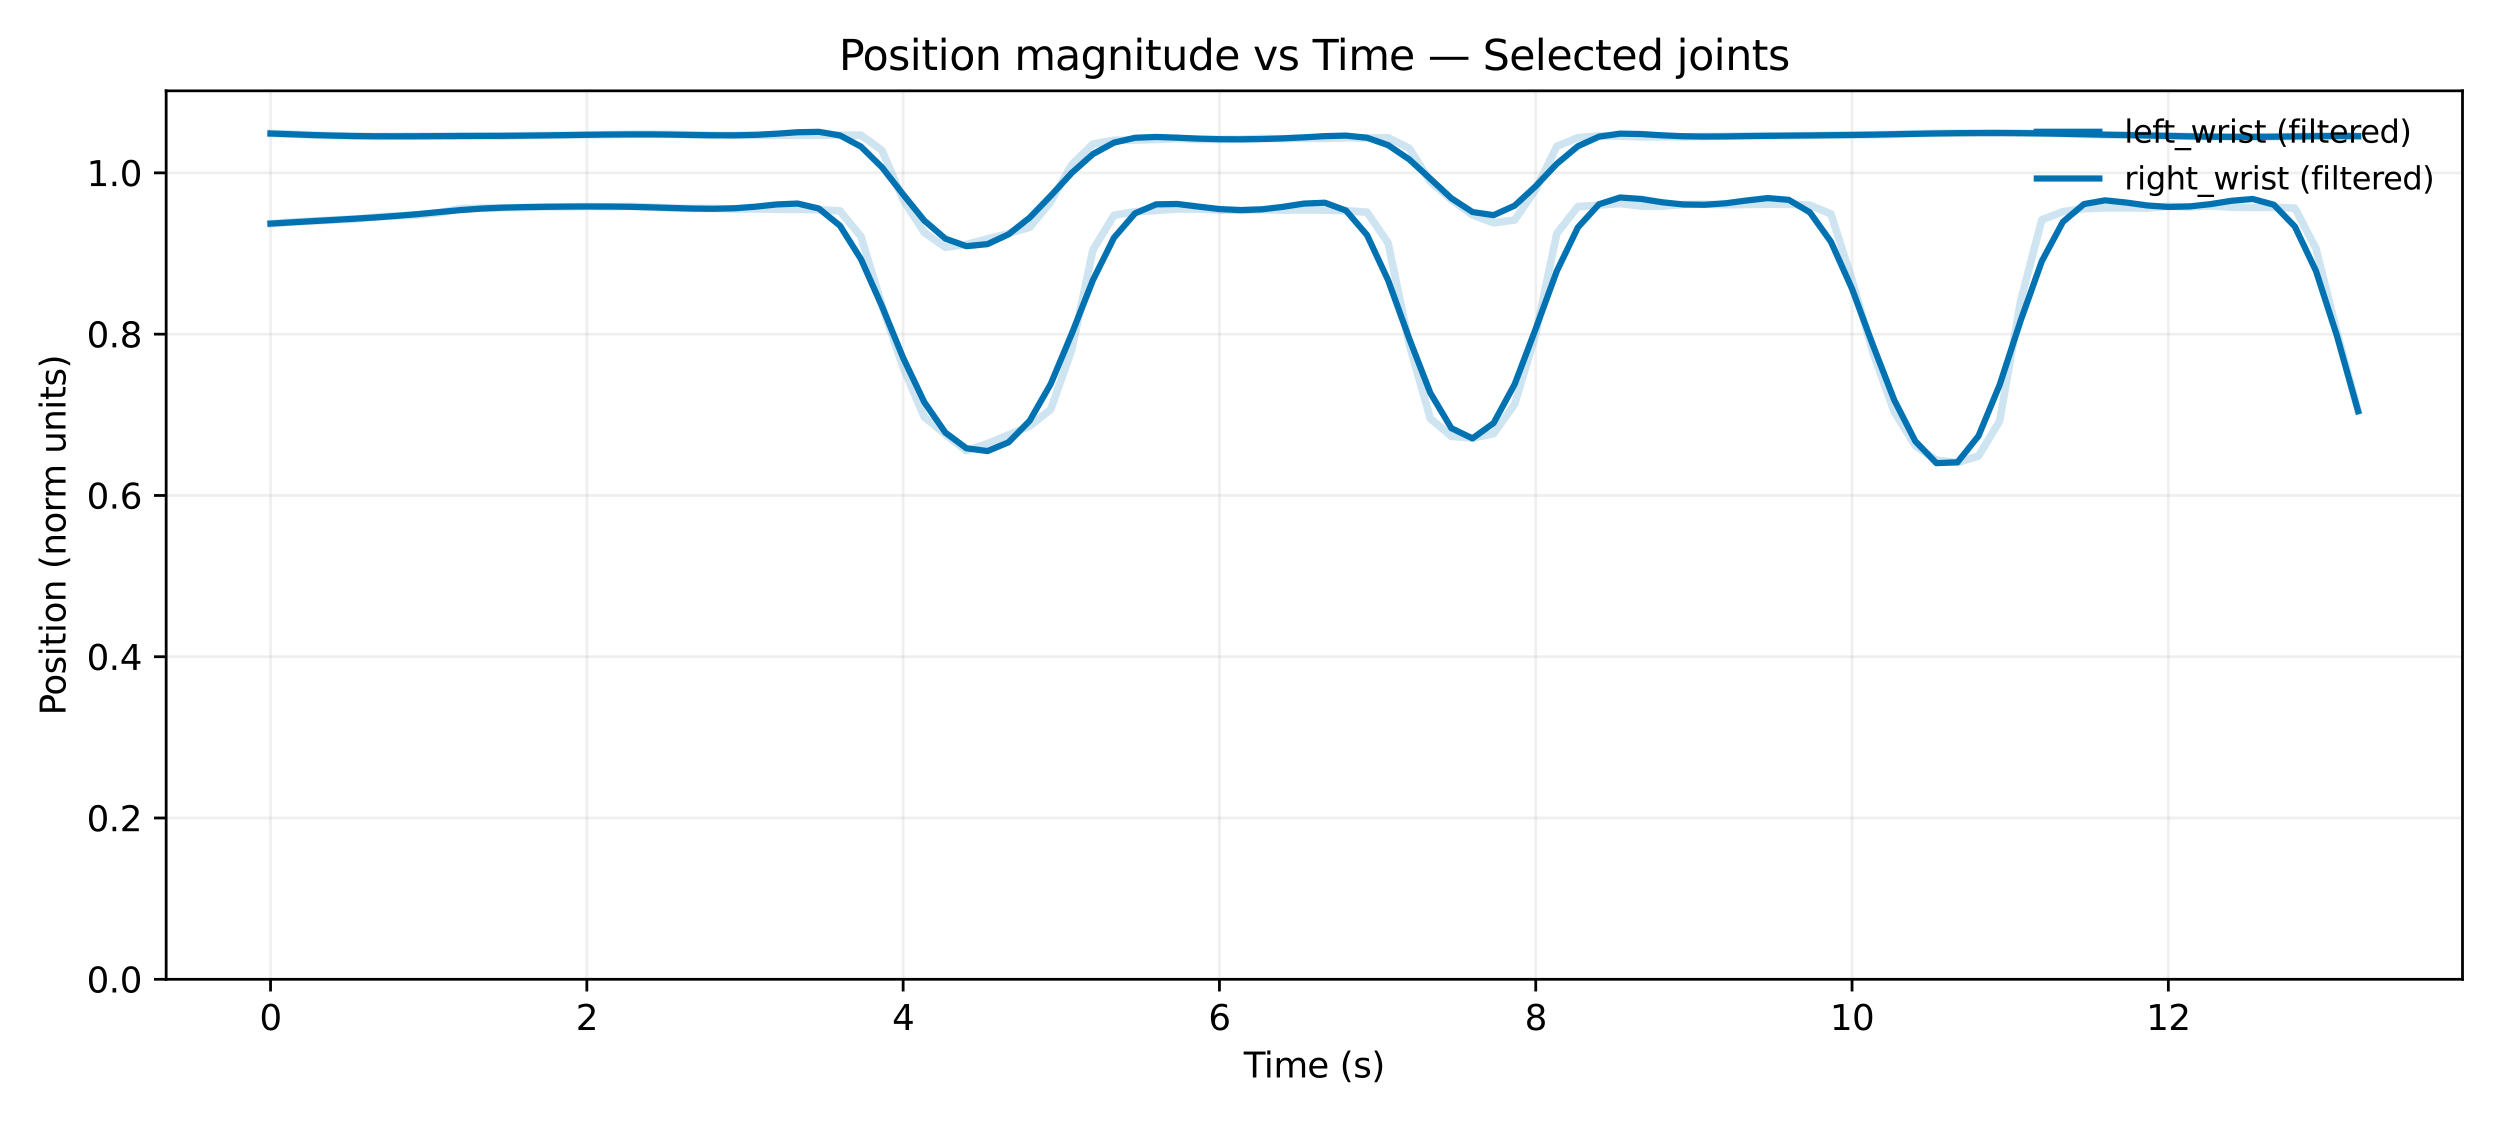 <?xml version="1.0" encoding="utf-8" standalone="no"?>
<!DOCTYPE svg PUBLIC "-//W3C//DTD SVG 1.1//EN"
  "http://www.w3.org/Graphics/SVG/1.1/DTD/svg11.dtd">
<svg xmlns:xlink="http://www.w3.org/1999/xlink" width="720pt" height="324pt" viewBox="0 0 720 324" xmlns="http://www.w3.org/2000/svg" version="1.1">
 <defs>
  <style type="text/css">*{stroke-linejoin: round; stroke-linecap: butt}</style>
 </defs>
 <g id="figure_1">
  <g id="patch_1">
   <path d="M 0 324 
L 720 324 
L 720 0 
L 0 0 
z
" style="fill: #ffffff"/>
  </g>
  <g id="axes_1">
   <g id="patch_2">
    <path d="M 47.855 282.04 
L 709.2 282.04 
L 709.2 26.16 
L 47.855 26.16 
z
" style="fill: #ffffff"/>
   </g>
   <g id="line2d_1">
    <path d="M 77.916 38.45 
L 83.989 38.613 
L 90.062 38.934 
L 96.135 39.052 
L 102.208 39.192 
L 108.281 39.32 
L 114.354 39.227 
L 120.427 39.216 
L 126.5 39.204 
L 132.573 39.128 
L 138.646 39.117 
L 144.719 39.207 
L 150.792 39.049 
L 156.865 38.974 
L 162.938 38.934 
L 169.01 38.811 
L 175.083 38.797 
L 181.156 38.667 
L 187.229 38.65 
L 193.302 38.682 
L 199.375 38.856 
L 205.448 38.956 
L 211.521 38.959 
L 217.594 38.966 
L 223.667 38.979 
L 229.74 38.958 
L 235.813 38.95 
L 241.886 38.927 
L 247.959 38.925 
L 254.032 43.339 
L 260.105 57.536 
L 266.178 66.958 
L 272.251 71.213 
L 278.324 70.403 
L 284.397 68.811 
L 290.47 67.245 
L 296.543 65.468 
L 302.616 58.089 
L 308.688 47.387 
L 314.761 41.5 
L 320.834 40.408 
L 326.907 40.324 
L 332.98 40.174 
L 339.053 39.895 
L 345.126 40.163 
L 351.199 40.15 
L 357.272 40.098 
L 363.345 39.87 
L 369.418 39.927 
L 375.491 39.84 
L 381.564 39.881 
L 387.637 39.68 
L 393.71 39.76 
L 399.783 39.679 
L 405.856 42.688 
L 411.929 52.304 
L 418.002 57.493 
L 424.075 61.915 
L 430.148 64.178 
L 436.221 63.363 
L 442.294 54.576 
L 448.367 42.137 
L 454.439 39.64 
L 460.512 39.155 
L 466.585 39.193 
L 472.658 39.413 
L 478.731 39.408 
L 484.804 39.411 
L 490.877 39.293 
L 496.95 39.228 
L 503.023 39.094 
L 509.096 39.066 
L 515.169 39.126 
L 521.242 39.002 
L 527.315 38.898 
L 533.388 38.886 
L 539.461 38.827 
L 545.534 38.7 
L 551.607 38.501 
L 557.68 38.395 
L 563.753 38.34 
L 569.826 38.34 
L 575.899 38.305 
L 581.972 38.335 
L 588.045 38.4 
L 594.117 38.492 
L 600.19 38.704 
L 606.263 38.883 
L 612.336 38.872 
L 618.409 38.965 
L 624.482 39.146 
L 630.555 39.282 
L 636.628 39.372 
L 642.701 39.445 
L 648.774 39.459 
L 654.847 39.382 
L 660.92 39.338 
L 666.993 39.207 
L 673.066 38.986 
L 679.139 39.219 
" clip-path="url(#p147811723c)" style="fill: none; stroke: #a6cee3; stroke-opacity: 0.55; stroke-width: 2.2; stroke-linecap: square"/>
   </g>
   <g id="line2d_2">
    <path d="M 77.916 64.404 
L 83.989 63.969 
L 90.062 63.651 
L 96.135 63.348 
L 102.208 63.053 
L 108.281 62.515 
L 114.354 62.139 
L 120.427 61.939 
L 126.5 61.268 
L 132.573 60.106 
L 138.646 59.909 
L 144.719 59.864 
L 150.792 59.757 
L 156.865 59.579 
L 162.938 59.553 
L 169.01 59.443 
L 175.083 59.539 
L 181.156 59.428 
L 187.229 59.625 
L 193.302 59.887 
L 199.375 60.036 
L 205.448 60.02 
L 211.521 60.209 
L 217.594 60.172 
L 223.667 60.265 
L 229.74 60.296 
L 235.813 60.411 
L 241.886 60.726 
L 247.959 68.128 
L 254.032 88.044 
L 260.105 105.828 
L 266.178 120.086 
L 272.251 125.083 
L 278.324 129.775 
L 284.397 127.768 
L 290.47 125.221 
L 296.543 122.746 
L 302.616 117.895 
L 308.688 100.66 
L 314.761 71.962 
L 320.834 61.974 
L 326.907 60.987 
L 332.98 60.6 
L 339.053 60.196 
L 345.126 60.202 
L 351.199 60.546 
L 357.272 60.556 
L 363.345 60.416 
L 369.418 60.516 
L 375.491 60.445 
L 381.564 60.504 
L 387.637 60.679 
L 393.71 61.105 
L 399.783 69.981 
L 405.856 99.15 
L 411.929 120.548 
L 418.002 125.661 
L 424.075 126.16 
L 430.148 124.897 
L 436.221 116.38 
L 442.294 96.233 
L 448.367 67.251 
L 454.439 59.501 
L 460.512 59.074 
L 466.585 58.594 
L 472.658 59.358 
L 478.731 59.404 
L 484.804 58.881 
L 490.877 58.809 
L 496.95 58.963 
L 503.023 58.887 
L 509.096 58.818 
L 515.169 58.847 
L 521.242 59.095 
L 527.315 61.623 
L 533.388 80.644 
L 539.461 101.678 
L 545.534 118.587 
L 551.607 128.386 
L 557.68 132.533 
L 563.753 133.219 
L 569.826 131.323 
L 575.899 121.234 
L 581.972 86.535 
L 588.045 63.291 
L 594.117 60.956 
L 600.19 60.091 
L 606.263 59.872 
L 612.336 59.848 
L 618.409 59.945 
L 624.482 59.402 
L 630.555 59.61 
L 636.628 59.315 
L 642.701 59.684 
L 648.774 59.757 
L 654.847 59.716 
L 660.92 59.945 
L 666.993 71.556 
L 673.066 95.741 
L 679.139 118.408 
" clip-path="url(#p147811723c)" style="fill: none; stroke: #a6cee3; stroke-opacity: 0.55; stroke-width: 2.2; stroke-linecap: square"/>
   </g>
   <g id="matplotlib.axis_1">
    <g id="xtick_1">
     <g id="line2d_3">
      <path d="M 77.916 282.04 
L 77.916 26.16 
" clip-path="url(#p147811723c)" style="fill: none; stroke: #b0b0b0; stroke-opacity: 0.2; stroke-width: 0.8; stroke-linecap: square"/>
     </g>
     <g id="line2d_4">
      <defs>
       <path id="me23b3a1891" d="M 0 0 
L 0 3.5 
" style="stroke: #000000; stroke-width: 0.8"/>
      </defs>
      <g>
       <use xlink:href="#me23b3a1891" x="77.916" y="282.04" style="stroke: #000000; stroke-width: 0.8"/>
      </g>
     </g>
     <g id="text_1">
      <!-- 0 -->
      <g transform="translate(74.735 296.638) scale(0.1 -0.1)">
       <defs>
        <path id="DejaVuSans-30" d="M 2034 4250 
Q 1547 4250 1301 3770 
Q 1056 3291 1056 2328 
Q 1056 1369 1301 889 
Q 1547 409 2034 409 
Q 2525 409 2770 889 
Q 3016 1369 3016 2328 
Q 3016 3291 2770 3770 
Q 2525 4250 2034 4250 
z
M 2034 4750 
Q 2819 4750 3233 4129 
Q 3647 3509 3647 2328 
Q 3647 1150 3233 529 
Q 2819 -91 2034 -91 
Q 1250 -91 836 529 
Q 422 1150 422 2328 
Q 422 3509 836 4129 
Q 1250 4750 2034 4750 
z
" transform="scale(0.016)"/>
       </defs>
       <use xlink:href="#DejaVuSans-30"/>
      </g>
     </g>
    </g>
    <g id="xtick_2">
     <g id="line2d_5">
      <path d="M 169.01 282.04 
L 169.01 26.16 
" clip-path="url(#p147811723c)" style="fill: none; stroke: #b0b0b0; stroke-opacity: 0.2; stroke-width: 0.8; stroke-linecap: square"/>
     </g>
     <g id="line2d_6">
      <g>
       <use xlink:href="#me23b3a1891" x="169.01" y="282.04" style="stroke: #000000; stroke-width: 0.8"/>
      </g>
     </g>
     <g id="text_2">
      <!-- 2 -->
      <g transform="translate(165.829 296.638) scale(0.1 -0.1)">
       <defs>
        <path id="DejaVuSans-32" d="M 1228 531 
L 3431 531 
L 3431 0 
L 469 0 
L 469 531 
Q 828 903 1448 1529 
Q 2069 2156 2228 2338 
Q 2531 2678 2651 2914 
Q 2772 3150 2772 3378 
Q 2772 3750 2511 3984 
Q 2250 4219 1831 4219 
Q 1534 4219 1204 4116 
Q 875 4013 500 3803 
L 500 4441 
Q 881 4594 1212 4672 
Q 1544 4750 1819 4750 
Q 2544 4750 2975 4387 
Q 3406 4025 3406 3419 
Q 3406 3131 3298 2873 
Q 3191 2616 2906 2266 
Q 2828 2175 2409 1742 
Q 1991 1309 1228 531 
z
" transform="scale(0.016)"/>
       </defs>
       <use xlink:href="#DejaVuSans-32"/>
      </g>
     </g>
    </g>
    <g id="xtick_3">
     <g id="line2d_7">
      <path d="M 260.105 282.04 
L 260.105 26.16 
" clip-path="url(#p147811723c)" style="fill: none; stroke: #b0b0b0; stroke-opacity: 0.2; stroke-width: 0.8; stroke-linecap: square"/>
     </g>
     <g id="line2d_8">
      <g>
       <use xlink:href="#me23b3a1891" x="260.105" y="282.04" style="stroke: #000000; stroke-width: 0.8"/>
      </g>
     </g>
     <g id="text_3">
      <!-- 4 -->
      <g transform="translate(256.924 296.638) scale(0.1 -0.1)">
       <defs>
        <path id="DejaVuSans-34" d="M 2419 4116 
L 825 1625 
L 2419 1625 
L 2419 4116 
z
M 2253 4666 
L 3047 4666 
L 3047 1625 
L 3713 1625 
L 3713 1100 
L 3047 1100 
L 3047 0 
L 2419 0 
L 2419 1100 
L 313 1100 
L 313 1709 
L 2253 4666 
z
" transform="scale(0.016)"/>
       </defs>
       <use xlink:href="#DejaVuSans-34"/>
      </g>
     </g>
    </g>
    <g id="xtick_4">
     <g id="line2d_9">
      <path d="M 351.199 282.04 
L 351.199 26.16 
" clip-path="url(#p147811723c)" style="fill: none; stroke: #b0b0b0; stroke-opacity: 0.2; stroke-width: 0.8; stroke-linecap: square"/>
     </g>
     <g id="line2d_10">
      <g>
       <use xlink:href="#me23b3a1891" x="351.199" y="282.04" style="stroke: #000000; stroke-width: 0.8"/>
      </g>
     </g>
     <g id="text_4">
      <!-- 6 -->
      <g transform="translate(348.018 296.638) scale(0.1 -0.1)">
       <defs>
        <path id="DejaVuSans-36" d="M 2113 2584 
Q 1688 2584 1439 2293 
Q 1191 2003 1191 1497 
Q 1191 994 1439 701 
Q 1688 409 2113 409 
Q 2538 409 2786 701 
Q 3034 994 3034 1497 
Q 3034 2003 2786 2293 
Q 2538 2584 2113 2584 
z
M 3366 4563 
L 3366 3988 
Q 3128 4100 2886 4159 
Q 2644 4219 2406 4219 
Q 1781 4219 1451 3797 
Q 1122 3375 1075 2522 
Q 1259 2794 1537 2939 
Q 1816 3084 2150 3084 
Q 2853 3084 3261 2657 
Q 3669 2231 3669 1497 
Q 3669 778 3244 343 
Q 2819 -91 2113 -91 
Q 1303 -91 875 529 
Q 447 1150 447 2328 
Q 447 3434 972 4092 
Q 1497 4750 2381 4750 
Q 2619 4750 2861 4703 
Q 3103 4656 3366 4563 
z
" transform="scale(0.016)"/>
       </defs>
       <use xlink:href="#DejaVuSans-36"/>
      </g>
     </g>
    </g>
    <g id="xtick_5">
     <g id="line2d_11">
      <path d="M 442.294 282.04 
L 442.294 26.16 
" clip-path="url(#p147811723c)" style="fill: none; stroke: #b0b0b0; stroke-opacity: 0.2; stroke-width: 0.8; stroke-linecap: square"/>
     </g>
     <g id="line2d_12">
      <g>
       <use xlink:href="#me23b3a1891" x="442.294" y="282.04" style="stroke: #000000; stroke-width: 0.8"/>
      </g>
     </g>
     <g id="text_5">
      <!-- 8 -->
      <g transform="translate(439.112 296.638) scale(0.1 -0.1)">
       <defs>
        <path id="DejaVuSans-38" d="M 2034 2216 
Q 1584 2216 1326 1975 
Q 1069 1734 1069 1313 
Q 1069 891 1326 650 
Q 1584 409 2034 409 
Q 2484 409 2743 651 
Q 3003 894 3003 1313 
Q 3003 1734 2745 1975 
Q 2488 2216 2034 2216 
z
M 1403 2484 
Q 997 2584 770 2862 
Q 544 3141 544 3541 
Q 544 4100 942 4425 
Q 1341 4750 2034 4750 
Q 2731 4750 3128 4425 
Q 3525 4100 3525 3541 
Q 3525 3141 3298 2862 
Q 3072 2584 2669 2484 
Q 3125 2378 3379 2068 
Q 3634 1759 3634 1313 
Q 3634 634 3220 271 
Q 2806 -91 2034 -91 
Q 1263 -91 848 271 
Q 434 634 434 1313 
Q 434 1759 690 2068 
Q 947 2378 1403 2484 
z
M 1172 3481 
Q 1172 3119 1398 2916 
Q 1625 2713 2034 2713 
Q 2441 2713 2670 2916 
Q 2900 3119 2900 3481 
Q 2900 3844 2670 4047 
Q 2441 4250 2034 4250 
Q 1625 4250 1398 4047 
Q 1172 3844 1172 3481 
z
" transform="scale(0.016)"/>
       </defs>
       <use xlink:href="#DejaVuSans-38"/>
      </g>
     </g>
    </g>
    <g id="xtick_6">
     <g id="line2d_13">
      <path d="M 533.388 282.04 
L 533.388 26.16 
" clip-path="url(#p147811723c)" style="fill: none; stroke: #b0b0b0; stroke-opacity: 0.2; stroke-width: 0.8; stroke-linecap: square"/>
     </g>
     <g id="line2d_14">
      <g>
       <use xlink:href="#me23b3a1891" x="533.388" y="282.04" style="stroke: #000000; stroke-width: 0.8"/>
      </g>
     </g>
     <g id="text_6">
      <!-- 10 -->
      <g transform="translate(527.025 296.638) scale(0.1 -0.1)">
       <defs>
        <path id="DejaVuSans-31" d="M 794 531 
L 1825 531 
L 1825 4091 
L 703 3866 
L 703 4441 
L 1819 4666 
L 2450 4666 
L 2450 531 
L 3481 531 
L 3481 0 
L 794 0 
L 794 531 
z
" transform="scale(0.016)"/>
       </defs>
       <use xlink:href="#DejaVuSans-31"/>
       <use xlink:href="#DejaVuSans-30" x="63.623"/>
      </g>
     </g>
    </g>
    <g id="xtick_7">
     <g id="line2d_15">
      <path d="M 624.482 282.04 
L 624.482 26.16 
" clip-path="url(#p147811723c)" style="fill: none; stroke: #b0b0b0; stroke-opacity: 0.2; stroke-width: 0.8; stroke-linecap: square"/>
     </g>
     <g id="line2d_16">
      <g>
       <use xlink:href="#me23b3a1891" x="624.482" y="282.04" style="stroke: #000000; stroke-width: 0.8"/>
      </g>
     </g>
     <g id="text_7">
      <!-- 12 -->
      <g transform="translate(618.12 296.638) scale(0.1 -0.1)">
       <use xlink:href="#DejaVuSans-31"/>
       <use xlink:href="#DejaVuSans-32" x="63.623"/>
      </g>
     </g>
    </g>
    <g id="text_8">
     <!-- Time (s) -->
     <g transform="translate(358.199 310.317) scale(0.1 -0.1)">
      <defs>
       <path id="DejaVuSans-54" d="M -19 4666 
L 3928 4666 
L 3928 4134 
L 2272 4134 
L 2272 0 
L 1638 0 
L 1638 4134 
L -19 4134 
L -19 4666 
z
" transform="scale(0.016)"/>
       <path id="DejaVuSans-69" d="M 603 3500 
L 1178 3500 
L 1178 0 
L 603 0 
L 603 3500 
z
M 603 4863 
L 1178 4863 
L 1178 4134 
L 603 4134 
L 603 4863 
z
" transform="scale(0.016)"/>
       <path id="DejaVuSans-6d" d="M 3328 2828 
Q 3544 3216 3844 3400 
Q 4144 3584 4550 3584 
Q 5097 3584 5394 3201 
Q 5691 2819 5691 2113 
L 5691 0 
L 5113 0 
L 5113 2094 
Q 5113 2597 4934 2840 
Q 4756 3084 4391 3084 
Q 3944 3084 3684 2787 
Q 3425 2491 3425 1978 
L 3425 0 
L 2847 0 
L 2847 2094 
Q 2847 2600 2669 2842 
Q 2491 3084 2119 3084 
Q 1678 3084 1418 2786 
Q 1159 2488 1159 1978 
L 1159 0 
L 581 0 
L 581 3500 
L 1159 3500 
L 1159 2956 
Q 1356 3278 1631 3431 
Q 1906 3584 2284 3584 
Q 2666 3584 2933 3390 
Q 3200 3197 3328 2828 
z
" transform="scale(0.016)"/>
       <path id="DejaVuSans-65" d="M 3597 1894 
L 3597 1613 
L 953 1613 
Q 991 1019 1311 708 
Q 1631 397 2203 397 
Q 2534 397 2845 478 
Q 3156 559 3463 722 
L 3463 178 
Q 3153 47 2828 -22 
Q 2503 -91 2169 -91 
Q 1331 -91 842 396 
Q 353 884 353 1716 
Q 353 2575 817 3079 
Q 1281 3584 2069 3584 
Q 2775 3584 3186 3129 
Q 3597 2675 3597 1894 
z
M 3022 2063 
Q 3016 2534 2758 2815 
Q 2500 3097 2075 3097 
Q 1594 3097 1305 2825 
Q 1016 2553 972 2059 
L 3022 2063 
z
" transform="scale(0.016)"/>
       <path id="DejaVuSans-20" transform="scale(0.016)"/>
       <path id="DejaVuSans-28" d="M 1984 4856 
Q 1566 4138 1362 3434 
Q 1159 2731 1159 2009 
Q 1159 1288 1364 580 
Q 1569 -128 1984 -844 
L 1484 -844 
Q 1016 -109 783 600 
Q 550 1309 550 2009 
Q 550 2706 781 3412 
Q 1013 4119 1484 4856 
L 1984 4856 
z
" transform="scale(0.016)"/>
       <path id="DejaVuSans-73" d="M 2834 3397 
L 2834 2853 
Q 2591 2978 2328 3040 
Q 2066 3103 1784 3103 
Q 1356 3103 1142 2972 
Q 928 2841 928 2578 
Q 928 2378 1081 2264 
Q 1234 2150 1697 2047 
L 1894 2003 
Q 2506 1872 2764 1633 
Q 3022 1394 3022 966 
Q 3022 478 2636 193 
Q 2250 -91 1575 -91 
Q 1294 -91 989 -36 
Q 684 19 347 128 
L 347 722 
Q 666 556 975 473 
Q 1284 391 1588 391 
Q 1994 391 2212 530 
Q 2431 669 2431 922 
Q 2431 1156 2273 1281 
Q 2116 1406 1581 1522 
L 1381 1569 
Q 847 1681 609 1914 
Q 372 2147 372 2553 
Q 372 3047 722 3315 
Q 1072 3584 1716 3584 
Q 2034 3584 2315 3537 
Q 2597 3491 2834 3397 
z
" transform="scale(0.016)"/>
       <path id="DejaVuSans-29" d="M 513 4856 
L 1013 4856 
Q 1481 4119 1714 3412 
Q 1947 2706 1947 2009 
Q 1947 1309 1714 600 
Q 1481 -109 1013 -844 
L 513 -844 
Q 928 -128 1133 580 
Q 1338 1288 1338 2009 
Q 1338 2731 1133 3434 
Q 928 4138 513 4856 
z
" transform="scale(0.016)"/>
      </defs>
      <use xlink:href="#DejaVuSans-54"/>
      <use xlink:href="#DejaVuSans-69" x="57.959"/>
      <use xlink:href="#DejaVuSans-6d" x="85.742"/>
      <use xlink:href="#DejaVuSans-65" x="183.154"/>
      <use xlink:href="#DejaVuSans-20" x="244.678"/>
      <use xlink:href="#DejaVuSans-28" x="276.465"/>
      <use xlink:href="#DejaVuSans-73" x="315.479"/>
      <use xlink:href="#DejaVuSans-29" x="367.578"/>
     </g>
    </g>
   </g>
   <g id="matplotlib.axis_2">
    <g id="ytick_1">
     <g id="line2d_17">
      <path d="M 47.855 282.04 
L 709.2 282.04 
" clip-path="url(#p147811723c)" style="fill: none; stroke: #b0b0b0; stroke-opacity: 0.2; stroke-width: 0.8; stroke-linecap: square"/>
     </g>
     <g id="line2d_18">
      <defs>
       <path id="m3e39e1b76d" d="M 0 0 
L -3.5 0 
" style="stroke: #000000; stroke-width: 0.8"/>
      </defs>
      <g>
       <use xlink:href="#m3e39e1b76d" x="47.855" y="282.04" style="stroke: #000000; stroke-width: 0.8"/>
      </g>
     </g>
     <g id="text_9">
      <!-- 0.0 -->
      <g transform="translate(24.952 285.839) scale(0.1 -0.1)">
       <defs>
        <path id="DejaVuSans-2e" d="M 684 794 
L 1344 794 
L 1344 0 
L 684 0 
L 684 794 
z
" transform="scale(0.016)"/>
       </defs>
       <use xlink:href="#DejaVuSans-30"/>
       <use xlink:href="#DejaVuSans-2e" x="63.623"/>
       <use xlink:href="#DejaVuSans-30" x="95.41"/>
      </g>
     </g>
    </g>
    <g id="ytick_2">
     <g id="line2d_19">
      <path d="M 47.855 235.59 
L 709.2 235.59 
" clip-path="url(#p147811723c)" style="fill: none; stroke: #b0b0b0; stroke-opacity: 0.2; stroke-width: 0.8; stroke-linecap: square"/>
     </g>
     <g id="line2d_20">
      <g>
       <use xlink:href="#m3e39e1b76d" x="47.855" y="235.59" style="stroke: #000000; stroke-width: 0.8"/>
      </g>
     </g>
     <g id="text_10">
      <!-- 0.2 -->
      <g transform="translate(24.952 239.389) scale(0.1 -0.1)">
       <use xlink:href="#DejaVuSans-30"/>
       <use xlink:href="#DejaVuSans-2e" x="63.623"/>
       <use xlink:href="#DejaVuSans-32" x="95.41"/>
      </g>
     </g>
    </g>
    <g id="ytick_3">
     <g id="line2d_21">
      <path d="M 47.855 189.14 
L 709.2 189.14 
" clip-path="url(#p147811723c)" style="fill: none; stroke: #b0b0b0; stroke-opacity: 0.2; stroke-width: 0.8; stroke-linecap: square"/>
     </g>
     <g id="line2d_22">
      <g>
       <use xlink:href="#m3e39e1b76d" x="47.855" y="189.14" style="stroke: #000000; stroke-width: 0.8"/>
      </g>
     </g>
     <g id="text_11">
      <!-- 0.4 -->
      <g transform="translate(24.952 192.94) scale(0.1 -0.1)">
       <use xlink:href="#DejaVuSans-30"/>
       <use xlink:href="#DejaVuSans-2e" x="63.623"/>
       <use xlink:href="#DejaVuSans-34" x="95.41"/>
      </g>
     </g>
    </g>
    <g id="ytick_4">
     <g id="line2d_23">
      <path d="M 47.855 142.691 
L 709.2 142.691 
" clip-path="url(#p147811723c)" style="fill: none; stroke: #b0b0b0; stroke-opacity: 0.2; stroke-width: 0.8; stroke-linecap: square"/>
     </g>
     <g id="line2d_24">
      <g>
       <use xlink:href="#m3e39e1b76d" x="47.855" y="142.691" style="stroke: #000000; stroke-width: 0.8"/>
      </g>
     </g>
     <g id="text_12">
      <!-- 0.6 -->
      <g transform="translate(24.952 146.49) scale(0.1 -0.1)">
       <use xlink:href="#DejaVuSans-30"/>
       <use xlink:href="#DejaVuSans-2e" x="63.623"/>
       <use xlink:href="#DejaVuSans-36" x="95.41"/>
      </g>
     </g>
    </g>
    <g id="ytick_5">
     <g id="line2d_25">
      <path d="M 47.855 96.241 
L 709.2 96.241 
" clip-path="url(#p147811723c)" style="fill: none; stroke: #b0b0b0; stroke-opacity: 0.2; stroke-width: 0.8; stroke-linecap: square"/>
     </g>
     <g id="line2d_26">
      <g>
       <use xlink:href="#m3e39e1b76d" x="47.855" y="96.241" style="stroke: #000000; stroke-width: 0.8"/>
      </g>
     </g>
     <g id="text_13">
      <!-- 0.8 -->
      <g transform="translate(24.952 100.04) scale(0.1 -0.1)">
       <use xlink:href="#DejaVuSans-30"/>
       <use xlink:href="#DejaVuSans-2e" x="63.623"/>
       <use xlink:href="#DejaVuSans-38" x="95.41"/>
      </g>
     </g>
    </g>
    <g id="ytick_6">
     <g id="line2d_27">
      <path d="M 47.855 49.791 
L 709.2 49.791 
" clip-path="url(#p147811723c)" style="fill: none; stroke: #b0b0b0; stroke-opacity: 0.2; stroke-width: 0.8; stroke-linecap: square"/>
     </g>
     <g id="line2d_28">
      <g>
       <use xlink:href="#m3e39e1b76d" x="47.855" y="49.791" style="stroke: #000000; stroke-width: 0.8"/>
      </g>
     </g>
     <g id="text_14">
      <!-- 1.0 -->
      <g transform="translate(24.952 53.59) scale(0.1 -0.1)">
       <use xlink:href="#DejaVuSans-31"/>
       <use xlink:href="#DejaVuSans-2e" x="63.623"/>
       <use xlink:href="#DejaVuSans-30" x="95.41"/>
      </g>
     </g>
    </g>
    <g id="text_15">
     <!-- Position (norm units) -->
     <g transform="translate(18.872 206.002) rotate(-90) scale(0.1 -0.1)">
      <defs>
       <path id="DejaVuSans-50" d="M 1259 4147 
L 1259 2394 
L 2053 2394 
Q 2494 2394 2734 2622 
Q 2975 2850 2975 3272 
Q 2975 3691 2734 3919 
Q 2494 4147 2053 4147 
L 1259 4147 
z
M 628 4666 
L 2053 4666 
Q 2838 4666 3239 4311 
Q 3641 3956 3641 3272 
Q 3641 2581 3239 2228 
Q 2838 1875 2053 1875 
L 1259 1875 
L 1259 0 
L 628 0 
L 628 4666 
z
" transform="scale(0.016)"/>
       <path id="DejaVuSans-6f" d="M 1959 3097 
Q 1497 3097 1228 2736 
Q 959 2375 959 1747 
Q 959 1119 1226 758 
Q 1494 397 1959 397 
Q 2419 397 2687 759 
Q 2956 1122 2956 1747 
Q 2956 2369 2687 2733 
Q 2419 3097 1959 3097 
z
M 1959 3584 
Q 2709 3584 3137 3096 
Q 3566 2609 3566 1747 
Q 3566 888 3137 398 
Q 2709 -91 1959 -91 
Q 1206 -91 779 398 
Q 353 888 353 1747 
Q 353 2609 779 3096 
Q 1206 3584 1959 3584 
z
" transform="scale(0.016)"/>
       <path id="DejaVuSans-74" d="M 1172 4494 
L 1172 3500 
L 2356 3500 
L 2356 3053 
L 1172 3053 
L 1172 1153 
Q 1172 725 1289 603 
Q 1406 481 1766 481 
L 2356 481 
L 2356 0 
L 1766 0 
Q 1100 0 847 248 
Q 594 497 594 1153 
L 594 3053 
L 172 3053 
L 172 3500 
L 594 3500 
L 594 4494 
L 1172 4494 
z
" transform="scale(0.016)"/>
       <path id="DejaVuSans-6e" d="M 3513 2113 
L 3513 0 
L 2938 0 
L 2938 2094 
Q 2938 2591 2744 2837 
Q 2550 3084 2163 3084 
Q 1697 3084 1428 2787 
Q 1159 2491 1159 1978 
L 1159 0 
L 581 0 
L 581 3500 
L 1159 3500 
L 1159 2956 
Q 1366 3272 1645 3428 
Q 1925 3584 2291 3584 
Q 2894 3584 3203 3211 
Q 3513 2838 3513 2113 
z
" transform="scale(0.016)"/>
       <path id="DejaVuSans-72" d="M 2631 2963 
Q 2534 3019 2420 3045 
Q 2306 3072 2169 3072 
Q 1681 3072 1420 2755 
Q 1159 2438 1159 1844 
L 1159 0 
L 581 0 
L 581 3500 
L 1159 3500 
L 1159 2956 
Q 1341 3275 1631 3429 
Q 1922 3584 2338 3584 
Q 2397 3584 2469 3576 
Q 2541 3569 2628 3553 
L 2631 2963 
z
" transform="scale(0.016)"/>
       <path id="DejaVuSans-75" d="M 544 1381 
L 544 3500 
L 1119 3500 
L 1119 1403 
Q 1119 906 1312 657 
Q 1506 409 1894 409 
Q 2359 409 2629 706 
Q 2900 1003 2900 1516 
L 2900 3500 
L 3475 3500 
L 3475 0 
L 2900 0 
L 2900 538 
Q 2691 219 2414 64 
Q 2138 -91 1772 -91 
Q 1169 -91 856 284 
Q 544 659 544 1381 
z
M 1991 3584 
L 1991 3584 
z
" transform="scale(0.016)"/>
      </defs>
      <use xlink:href="#DejaVuSans-50"/>
      <use xlink:href="#DejaVuSans-6f" x="56.678"/>
      <use xlink:href="#DejaVuSans-73" x="117.859"/>
      <use xlink:href="#DejaVuSans-69" x="169.959"/>
      <use xlink:href="#DejaVuSans-74" x="197.742"/>
      <use xlink:href="#DejaVuSans-69" x="236.951"/>
      <use xlink:href="#DejaVuSans-6f" x="264.734"/>
      <use xlink:href="#DejaVuSans-6e" x="325.916"/>
      <use xlink:href="#DejaVuSans-20" x="389.295"/>
      <use xlink:href="#DejaVuSans-28" x="421.082"/>
      <use xlink:href="#DejaVuSans-6e" x="460.096"/>
      <use xlink:href="#DejaVuSans-6f" x="523.475"/>
      <use xlink:href="#DejaVuSans-72" x="584.656"/>
      <use xlink:href="#DejaVuSans-6d" x="624.02"/>
      <use xlink:href="#DejaVuSans-20" x="721.432"/>
      <use xlink:href="#DejaVuSans-75" x="753.219"/>
      <use xlink:href="#DejaVuSans-6e" x="816.598"/>
      <use xlink:href="#DejaVuSans-69" x="879.977"/>
      <use xlink:href="#DejaVuSans-74" x="907.76"/>
      <use xlink:href="#DejaVuSans-73" x="946.969"/>
      <use xlink:href="#DejaVuSans-29" x="999.068"/>
     </g>
    </g>
   </g>
   <g id="patch_3">
    <path d="M 47.855 282.04 
L 47.855 26.16 
" style="fill: none; stroke: #000000; stroke-width: 0.8; stroke-linejoin: miter; stroke-linecap: square"/>
   </g>
   <g id="patch_4">
    <path d="M 709.2 282.04 
L 709.2 26.16 
" style="fill: none; stroke: #000000; stroke-width: 0.8; stroke-linejoin: miter; stroke-linecap: square"/>
   </g>
   <g id="patch_5">
    <path d="M 47.855 282.04 
L 709.2 282.04 
" style="fill: none; stroke: #000000; stroke-width: 0.8; stroke-linejoin: miter; stroke-linecap: square"/>
   </g>
   <g id="patch_6">
    <path d="M 47.855 26.16 
L 709.2 26.16 
" style="fill: none; stroke: #000000; stroke-width: 0.8; stroke-linejoin: miter; stroke-linecap: square"/>
   </g>
   <g id="line2d_29">
    <path d="M 77.916 38.45 
L 83.989 38.674 
L 90.062 38.883 
L 96.135 39.057 
L 102.208 39.181 
L 108.281 39.245 
L 114.354 39.257 
L 120.427 39.236 
L 126.5 39.203 
L 132.573 39.174 
L 138.646 39.148 
L 144.719 39.115 
L 150.792 39.063 
L 156.865 38.992 
L 162.938 38.909 
L 169.01 38.824 
L 175.083 38.748 
L 181.156 38.7 
L 187.229 38.702 
L 193.302 38.765 
L 199.375 38.867 
L 205.448 38.961 
L 211.521 38.976 
L 217.594 38.839 
L 223.667 38.51 
L 229.74 38.086 
L 235.813 37.966 
L 241.886 38.988 
L 247.959 42.226 
L 254.032 48.201 
L 260.105 56.002 
L 266.178 63.504 
L 272.251 68.727 
L 278.324 70.897 
L 284.397 70.308 
L 290.47 67.477 
L 296.543 62.682 
L 302.616 56.383 
L 308.688 49.768 
L 314.761 44.373 
L 320.834 41.071 
L 326.907 39.678 
L 332.98 39.438 
L 339.053 39.653 
L 345.126 39.924 
L 351.199 40.09 
L 357.272 40.121 
L 363.345 40.038 
L 369.418 39.853 
L 375.491 39.558 
L 381.564 39.206 
L 387.637 39.054 
L 393.71 39.666 
L 399.783 41.8 
L 405.856 45.9 
L 411.929 51.476 
L 418.002 57.103 
L 424.075 61.063 
L 430.148 61.965 
L 436.221 59.222 
L 442.294 53.598 
L 448.367 47.169 
L 454.439 42.112 
L 460.512 39.356 
L 466.585 38.489 
L 472.658 38.604 
L 478.731 38.974 
L 484.804 39.24 
L 490.877 39.324 
L 496.95 39.284 
L 503.023 39.199 
L 509.096 39.121 
L 515.169 39.058 
L 521.242 39.002 
L 527.315 38.941 
L 533.388 38.869 
L 539.461 38.778 
L 545.534 38.663 
L 551.607 38.538 
L 557.68 38.429 
L 563.753 38.352 
L 569.826 38.312 
L 575.899 38.309 
L 581.972 38.345 
L 588.045 38.422 
L 594.117 38.535 
L 600.19 38.666 
L 606.263 38.793 
L 612.336 38.91 
L 618.409 39.027 
L 624.482 39.15 
L 630.555 39.27 
L 636.628 39.366 
L 642.701 39.419 
L 648.774 39.42 
L 654.847 39.373 
L 660.92 39.298 
L 666.993 39.23 
L 673.066 39.203 
L 679.139 39.218 
" clip-path="url(#p147811723c)" style="fill: none; stroke: #0072b2; stroke-width: 1.8; stroke-linecap: square"/>
   </g>
   <g id="line2d_30">
    <path d="M 77.916 64.403 
L 83.989 64.038 
L 90.062 63.685 
L 96.135 63.342 
L 102.208 62.987 
L 108.281 62.602 
L 114.354 62.166 
L 120.427 61.655 
L 126.5 61.076 
L 132.573 60.512 
L 138.646 60.076 
L 144.719 59.806 
L 150.792 59.655 
L 156.865 59.565 
L 162.938 59.503 
L 169.01 59.471 
L 175.083 59.481 
L 181.156 59.555 
L 187.229 59.701 
L 193.302 59.893 
L 199.375 60.067 
L 205.448 60.133 
L 211.521 59.978 
L 217.594 59.523 
L 223.667 58.877 
L 229.74 58.62 
L 235.813 60.049 
L 241.886 64.974 
L 247.959 74.628 
L 254.032 88.26 
L 260.105 103.052 
L 266.178 115.79 
L 272.251 124.574 
L 278.324 129.106 
L 284.397 129.907 
L 290.47 127.379 
L 296.543 121.178 
L 302.616 110.57 
L 308.688 96.064 
L 314.761 80.68 
L 320.834 68.453 
L 326.907 61.431 
L 332.98 58.848 
L 339.053 58.744 
L 345.126 59.496 
L 351.199 60.213 
L 357.272 60.52 
L 363.345 60.3 
L 369.418 59.576 
L 375.491 58.638 
L 381.564 58.385 
L 387.637 60.631 
L 393.71 67.708 
L 399.783 80.726 
L 405.856 97.517 
L 411.929 113.163 
L 418.002 123.325 
L 424.075 126.257 
L 430.148 121.859 
L 436.221 110.663 
L 442.294 94.652 
L 448.367 78.058 
L 454.439 65.48 
L 460.512 58.824 
L 466.585 56.876 
L 472.658 57.294 
L 478.731 58.256 
L 484.804 58.89 
L 490.877 58.976 
L 496.95 58.547 
L 503.023 57.746 
L 509.096 57.042 
L 515.169 57.558 
L 521.242 61.152 
L 527.315 69.635 
L 533.388 83.193 
L 539.461 99.565 
L 545.534 115.193 
L 551.607 127.058 
L 557.68 133.388 
L 563.753 133.137 
L 569.826 125.514 
L 575.899 110.844 
L 581.972 92.267 
L 588.045 75.224 
L 594.117 63.906 
L 600.19 58.771 
L 606.263 57.702 
L 612.336 58.333 
L 618.409 59.173 
L 624.482 59.595 
L 630.555 59.455 
L 636.628 58.788 
L 642.701 57.819 
L 648.774 57.307 
L 654.847 58.956 
L 660.92 65.239 
L 666.993 78.025 
L 673.066 96.815 
L 679.139 118.409 
" clip-path="url(#p147811723c)" style="fill: none; stroke: #0072b2; stroke-width: 1.8; stroke-linecap: square"/>
   </g>
   <g id="text_16">
    <!-- Position magnitude vs Time — Selected joints -->
    <g transform="translate(241.62 20.16) scale(0.12 -0.12)">
     <defs>
      <path id="DejaVuSans-61" d="M 2194 1759 
Q 1497 1759 1228 1600 
Q 959 1441 959 1056 
Q 959 750 1161 570 
Q 1363 391 1709 391 
Q 2188 391 2477 730 
Q 2766 1069 2766 1631 
L 2766 1759 
L 2194 1759 
z
M 3341 1997 
L 3341 0 
L 2766 0 
L 2766 531 
Q 2569 213 2275 61 
Q 1981 -91 1556 -91 
Q 1019 -91 701 211 
Q 384 513 384 1019 
Q 384 1609 779 1909 
Q 1175 2209 1959 2209 
L 2766 2209 
L 2766 2266 
Q 2766 2663 2505 2880 
Q 2244 3097 1772 3097 
Q 1472 3097 1187 3025 
Q 903 2953 641 2809 
L 641 3341 
Q 956 3463 1253 3523 
Q 1550 3584 1831 3584 
Q 2591 3584 2966 3190 
Q 3341 2797 3341 1997 
z
" transform="scale(0.016)"/>
      <path id="DejaVuSans-67" d="M 2906 1791 
Q 2906 2416 2648 2759 
Q 2391 3103 1925 3103 
Q 1463 3103 1205 2759 
Q 947 2416 947 1791 
Q 947 1169 1205 825 
Q 1463 481 1925 481 
Q 2391 481 2648 825 
Q 2906 1169 2906 1791 
z
M 3481 434 
Q 3481 -459 3084 -895 
Q 2688 -1331 1869 -1331 
Q 1566 -1331 1297 -1286 
Q 1028 -1241 775 -1147 
L 775 -588 
Q 1028 -725 1275 -790 
Q 1522 -856 1778 -856 
Q 2344 -856 2625 -561 
Q 2906 -266 2906 331 
L 2906 616 
Q 2728 306 2450 153 
Q 2172 0 1784 0 
Q 1141 0 747 490 
Q 353 981 353 1791 
Q 353 2603 747 3093 
Q 1141 3584 1784 3584 
Q 2172 3584 2450 3431 
Q 2728 3278 2906 2969 
L 2906 3500 
L 3481 3500 
L 3481 434 
z
" transform="scale(0.016)"/>
      <path id="DejaVuSans-64" d="M 2906 2969 
L 2906 4863 
L 3481 4863 
L 3481 0 
L 2906 0 
L 2906 525 
Q 2725 213 2448 61 
Q 2172 -91 1784 -91 
Q 1150 -91 751 415 
Q 353 922 353 1747 
Q 353 2572 751 3078 
Q 1150 3584 1784 3584 
Q 2172 3584 2448 3432 
Q 2725 3281 2906 2969 
z
M 947 1747 
Q 947 1113 1208 752 
Q 1469 391 1925 391 
Q 2381 391 2643 752 
Q 2906 1113 2906 1747 
Q 2906 2381 2643 2742 
Q 2381 3103 1925 3103 
Q 1469 3103 1208 2742 
Q 947 2381 947 1747 
z
" transform="scale(0.016)"/>
      <path id="DejaVuSans-76" d="M 191 3500 
L 800 3500 
L 1894 563 
L 2988 3500 
L 3597 3500 
L 2284 0 
L 1503 0 
L 191 3500 
z
" transform="scale(0.016)"/>
      <path id="DejaVuSans-2014" d="M 313 1978 
L 6088 1978 
L 6088 1528 
L 313 1528 
L 313 1978 
z
" transform="scale(0.016)"/>
      <path id="DejaVuSans-53" d="M 3425 4513 
L 3425 3897 
Q 3066 4069 2747 4153 
Q 2428 4238 2131 4238 
Q 1616 4238 1336 4038 
Q 1056 3838 1056 3469 
Q 1056 3159 1242 3001 
Q 1428 2844 1947 2747 
L 2328 2669 
Q 3034 2534 3370 2195 
Q 3706 1856 3706 1288 
Q 3706 609 3251 259 
Q 2797 -91 1919 -91 
Q 1588 -91 1214 -16 
Q 841 59 441 206 
L 441 856 
Q 825 641 1194 531 
Q 1563 422 1919 422 
Q 2459 422 2753 634 
Q 3047 847 3047 1241 
Q 3047 1584 2836 1778 
Q 2625 1972 2144 2069 
L 1759 2144 
Q 1053 2284 737 2584 
Q 422 2884 422 3419 
Q 422 4038 858 4394 
Q 1294 4750 2059 4750 
Q 2388 4750 2728 4690 
Q 3069 4631 3425 4513 
z
" transform="scale(0.016)"/>
      <path id="DejaVuSans-6c" d="M 603 4863 
L 1178 4863 
L 1178 0 
L 603 0 
L 603 4863 
z
" transform="scale(0.016)"/>
      <path id="DejaVuSans-63" d="M 3122 3366 
L 3122 2828 
Q 2878 2963 2633 3030 
Q 2388 3097 2138 3097 
Q 1578 3097 1268 2742 
Q 959 2388 959 1747 
Q 959 1106 1268 751 
Q 1578 397 2138 397 
Q 2388 397 2633 464 
Q 2878 531 3122 666 
L 3122 134 
Q 2881 22 2623 -34 
Q 2366 -91 2075 -91 
Q 1284 -91 818 406 
Q 353 903 353 1747 
Q 353 2603 823 3093 
Q 1294 3584 2113 3584 
Q 2378 3584 2631 3529 
Q 2884 3475 3122 3366 
z
" transform="scale(0.016)"/>
      <path id="DejaVuSans-6a" d="M 603 3500 
L 1178 3500 
L 1178 -63 
Q 1178 -731 923 -1031 
Q 669 -1331 103 -1331 
L -116 -1331 
L -116 -844 
L 38 -844 
Q 366 -844 484 -692 
Q 603 -541 603 -63 
L 603 3500 
z
M 603 4863 
L 1178 4863 
L 1178 4134 
L 603 4134 
L 603 4863 
z
" transform="scale(0.016)"/>
     </defs>
     <use xlink:href="#DejaVuSans-50"/>
     <use xlink:href="#DejaVuSans-6f" x="56.678"/>
     <use xlink:href="#DejaVuSans-73" x="117.859"/>
     <use xlink:href="#DejaVuSans-69" x="169.959"/>
     <use xlink:href="#DejaVuSans-74" x="197.742"/>
     <use xlink:href="#DejaVuSans-69" x="236.951"/>
     <use xlink:href="#DejaVuSans-6f" x="264.734"/>
     <use xlink:href="#DejaVuSans-6e" x="325.916"/>
     <use xlink:href="#DejaVuSans-20" x="389.295"/>
     <use xlink:href="#DejaVuSans-6d" x="421.082"/>
     <use xlink:href="#DejaVuSans-61" x="518.494"/>
     <use xlink:href="#DejaVuSans-67" x="579.773"/>
     <use xlink:href="#DejaVuSans-6e" x="643.25"/>
     <use xlink:href="#DejaVuSans-69" x="706.629"/>
     <use xlink:href="#DejaVuSans-74" x="734.412"/>
     <use xlink:href="#DejaVuSans-75" x="773.621"/>
     <use xlink:href="#DejaVuSans-64" x="837"/>
     <use xlink:href="#DejaVuSans-65" x="900.477"/>
     <use xlink:href="#DejaVuSans-20" x="962"/>
     <use xlink:href="#DejaVuSans-76" x="993.787"/>
     <use xlink:href="#DejaVuSans-73" x="1052.967"/>
     <use xlink:href="#DejaVuSans-20" x="1105.066"/>
     <use xlink:href="#DejaVuSans-54" x="1136.854"/>
     <use xlink:href="#DejaVuSans-69" x="1194.812"/>
     <use xlink:href="#DejaVuSans-6d" x="1222.596"/>
     <use xlink:href="#DejaVuSans-65" x="1320.008"/>
     <use xlink:href="#DejaVuSans-20" x="1381.531"/>
     <use xlink:href="#DejaVuSans-2014" x="1413.318"/>
     <use xlink:href="#DejaVuSans-20" x="1513.318"/>
     <use xlink:href="#DejaVuSans-53" x="1545.105"/>
     <use xlink:href="#DejaVuSans-65" x="1608.582"/>
     <use xlink:href="#DejaVuSans-6c" x="1670.105"/>
     <use xlink:href="#DejaVuSans-65" x="1697.889"/>
     <use xlink:href="#DejaVuSans-63" x="1759.412"/>
     <use xlink:href="#DejaVuSans-74" x="1814.393"/>
     <use xlink:href="#DejaVuSans-65" x="1853.602"/>
     <use xlink:href="#DejaVuSans-64" x="1915.125"/>
     <use xlink:href="#DejaVuSans-20" x="1978.602"/>
     <use xlink:href="#DejaVuSans-6a" x="2010.389"/>
     <use xlink:href="#DejaVuSans-6f" x="2038.172"/>
     <use xlink:href="#DejaVuSans-69" x="2099.354"/>
     <use xlink:href="#DejaVuSans-6e" x="2127.137"/>
     <use xlink:href="#DejaVuSans-74" x="2190.516"/>
     <use xlink:href="#DejaVuSans-73" x="2229.725"/>
    </g>
   </g>
   <g id="legend_1">
    <g id="line2d_31">
     <path d="M 586.61 37.949 
L 595.61 37.949 
L 604.61 37.949 
" style="fill: none; stroke: #0072b2; stroke-width: 1.8; stroke-linecap: square"/>
    </g>
    <g id="text_17">
     <!-- left_wrist (filtered) -->
     <g transform="translate(611.81 41.099) scale(0.09 -0.09)">
      <defs>
       <path id="DejaVuSans-66" d="M 2375 4863 
L 2375 4384 
L 1825 4384 
Q 1516 4384 1395 4259 
Q 1275 4134 1275 3809 
L 1275 3500 
L 2222 3500 
L 2222 3053 
L 1275 3053 
L 1275 0 
L 697 0 
L 697 3053 
L 147 3053 
L 147 3500 
L 697 3500 
L 697 3744 
Q 697 4328 969 4595 
Q 1241 4863 1831 4863 
L 2375 4863 
z
" transform="scale(0.016)"/>
       <path id="DejaVuSans-5f" d="M 3263 -1063 
L 3263 -1509 
L -63 -1509 
L -63 -1063 
L 3263 -1063 
z
" transform="scale(0.016)"/>
       <path id="DejaVuSans-77" d="M 269 3500 
L 844 3500 
L 1563 769 
L 2278 3500 
L 2956 3500 
L 3675 769 
L 4391 3500 
L 4966 3500 
L 4050 0 
L 3372 0 
L 2619 2869 
L 1863 0 
L 1184 0 
L 269 3500 
z
" transform="scale(0.016)"/>
      </defs>
      <use xlink:href="#DejaVuSans-6c"/>
      <use xlink:href="#DejaVuSans-65" x="27.783"/>
      <use xlink:href="#DejaVuSans-66" x="89.307"/>
      <use xlink:href="#DejaVuSans-74" x="122.762"/>
      <use xlink:href="#DejaVuSans-5f" x="161.971"/>
      <use xlink:href="#DejaVuSans-77" x="211.971"/>
      <use xlink:href="#DejaVuSans-72" x="293.758"/>
      <use xlink:href="#DejaVuSans-69" x="334.871"/>
      <use xlink:href="#DejaVuSans-73" x="362.654"/>
      <use xlink:href="#DejaVuSans-74" x="414.754"/>
      <use xlink:href="#DejaVuSans-20" x="453.963"/>
      <use xlink:href="#DejaVuSans-28" x="485.75"/>
      <use xlink:href="#DejaVuSans-66" x="524.764"/>
      <use xlink:href="#DejaVuSans-69" x="559.969"/>
      <use xlink:href="#DejaVuSans-6c" x="587.752"/>
      <use xlink:href="#DejaVuSans-74" x="615.535"/>
      <use xlink:href="#DejaVuSans-65" x="654.744"/>
      <use xlink:href="#DejaVuSans-72" x="716.268"/>
      <use xlink:href="#DejaVuSans-65" x="755.131"/>
      <use xlink:href="#DejaVuSans-64" x="816.654"/>
      <use xlink:href="#DejaVuSans-29" x="880.131"/>
     </g>
    </g>
    <g id="line2d_32">
     <path d="M 586.61 51.409 
L 595.61 51.409 
L 604.61 51.409 
" style="fill: none; stroke: #0072b2; stroke-width: 1.8; stroke-linecap: square"/>
    </g>
    <g id="text_18">
     <!-- right_wrist (filtered) -->
     <g transform="translate(611.81 54.559) scale(0.09 -0.09)">
      <defs>
       <path id="DejaVuSans-68" d="M 3513 2113 
L 3513 0 
L 2938 0 
L 2938 2094 
Q 2938 2591 2744 2837 
Q 2550 3084 2163 3084 
Q 1697 3084 1428 2787 
Q 1159 2491 1159 1978 
L 1159 0 
L 581 0 
L 581 4863 
L 1159 4863 
L 1159 2956 
Q 1366 3272 1645 3428 
Q 1925 3584 2291 3584 
Q 2894 3584 3203 3211 
Q 3513 2838 3513 2113 
z
" transform="scale(0.016)"/>
      </defs>
      <use xlink:href="#DejaVuSans-72"/>
      <use xlink:href="#DejaVuSans-69" x="41.113"/>
      <use xlink:href="#DejaVuSans-67" x="68.896"/>
      <use xlink:href="#DejaVuSans-68" x="132.373"/>
      <use xlink:href="#DejaVuSans-74" x="195.752"/>
      <use xlink:href="#DejaVuSans-5f" x="234.961"/>
      <use xlink:href="#DejaVuSans-77" x="284.961"/>
      <use xlink:href="#DejaVuSans-72" x="366.748"/>
      <use xlink:href="#DejaVuSans-69" x="407.861"/>
      <use xlink:href="#DejaVuSans-73" x="435.645"/>
      <use xlink:href="#DejaVuSans-74" x="487.744"/>
      <use xlink:href="#DejaVuSans-20" x="526.953"/>
      <use xlink:href="#DejaVuSans-28" x="558.74"/>
      <use xlink:href="#DejaVuSans-66" x="597.754"/>
      <use xlink:href="#DejaVuSans-69" x="632.959"/>
      <use xlink:href="#DejaVuSans-6c" x="660.742"/>
      <use xlink:href="#DejaVuSans-74" x="688.525"/>
      <use xlink:href="#DejaVuSans-65" x="727.734"/>
      <use xlink:href="#DejaVuSans-72" x="789.258"/>
      <use xlink:href="#DejaVuSans-65" x="828.121"/>
      <use xlink:href="#DejaVuSans-64" x="889.645"/>
      <use xlink:href="#DejaVuSans-29" x="953.121"/>
     </g>
    </g>
   </g>
  </g>
 </g>
 <defs>
  <clipPath id="p147811723c">
   <rect x="47.855" y="26.16" width="661.345" height="255.88"/>
  </clipPath>
 </defs>
</svg>
